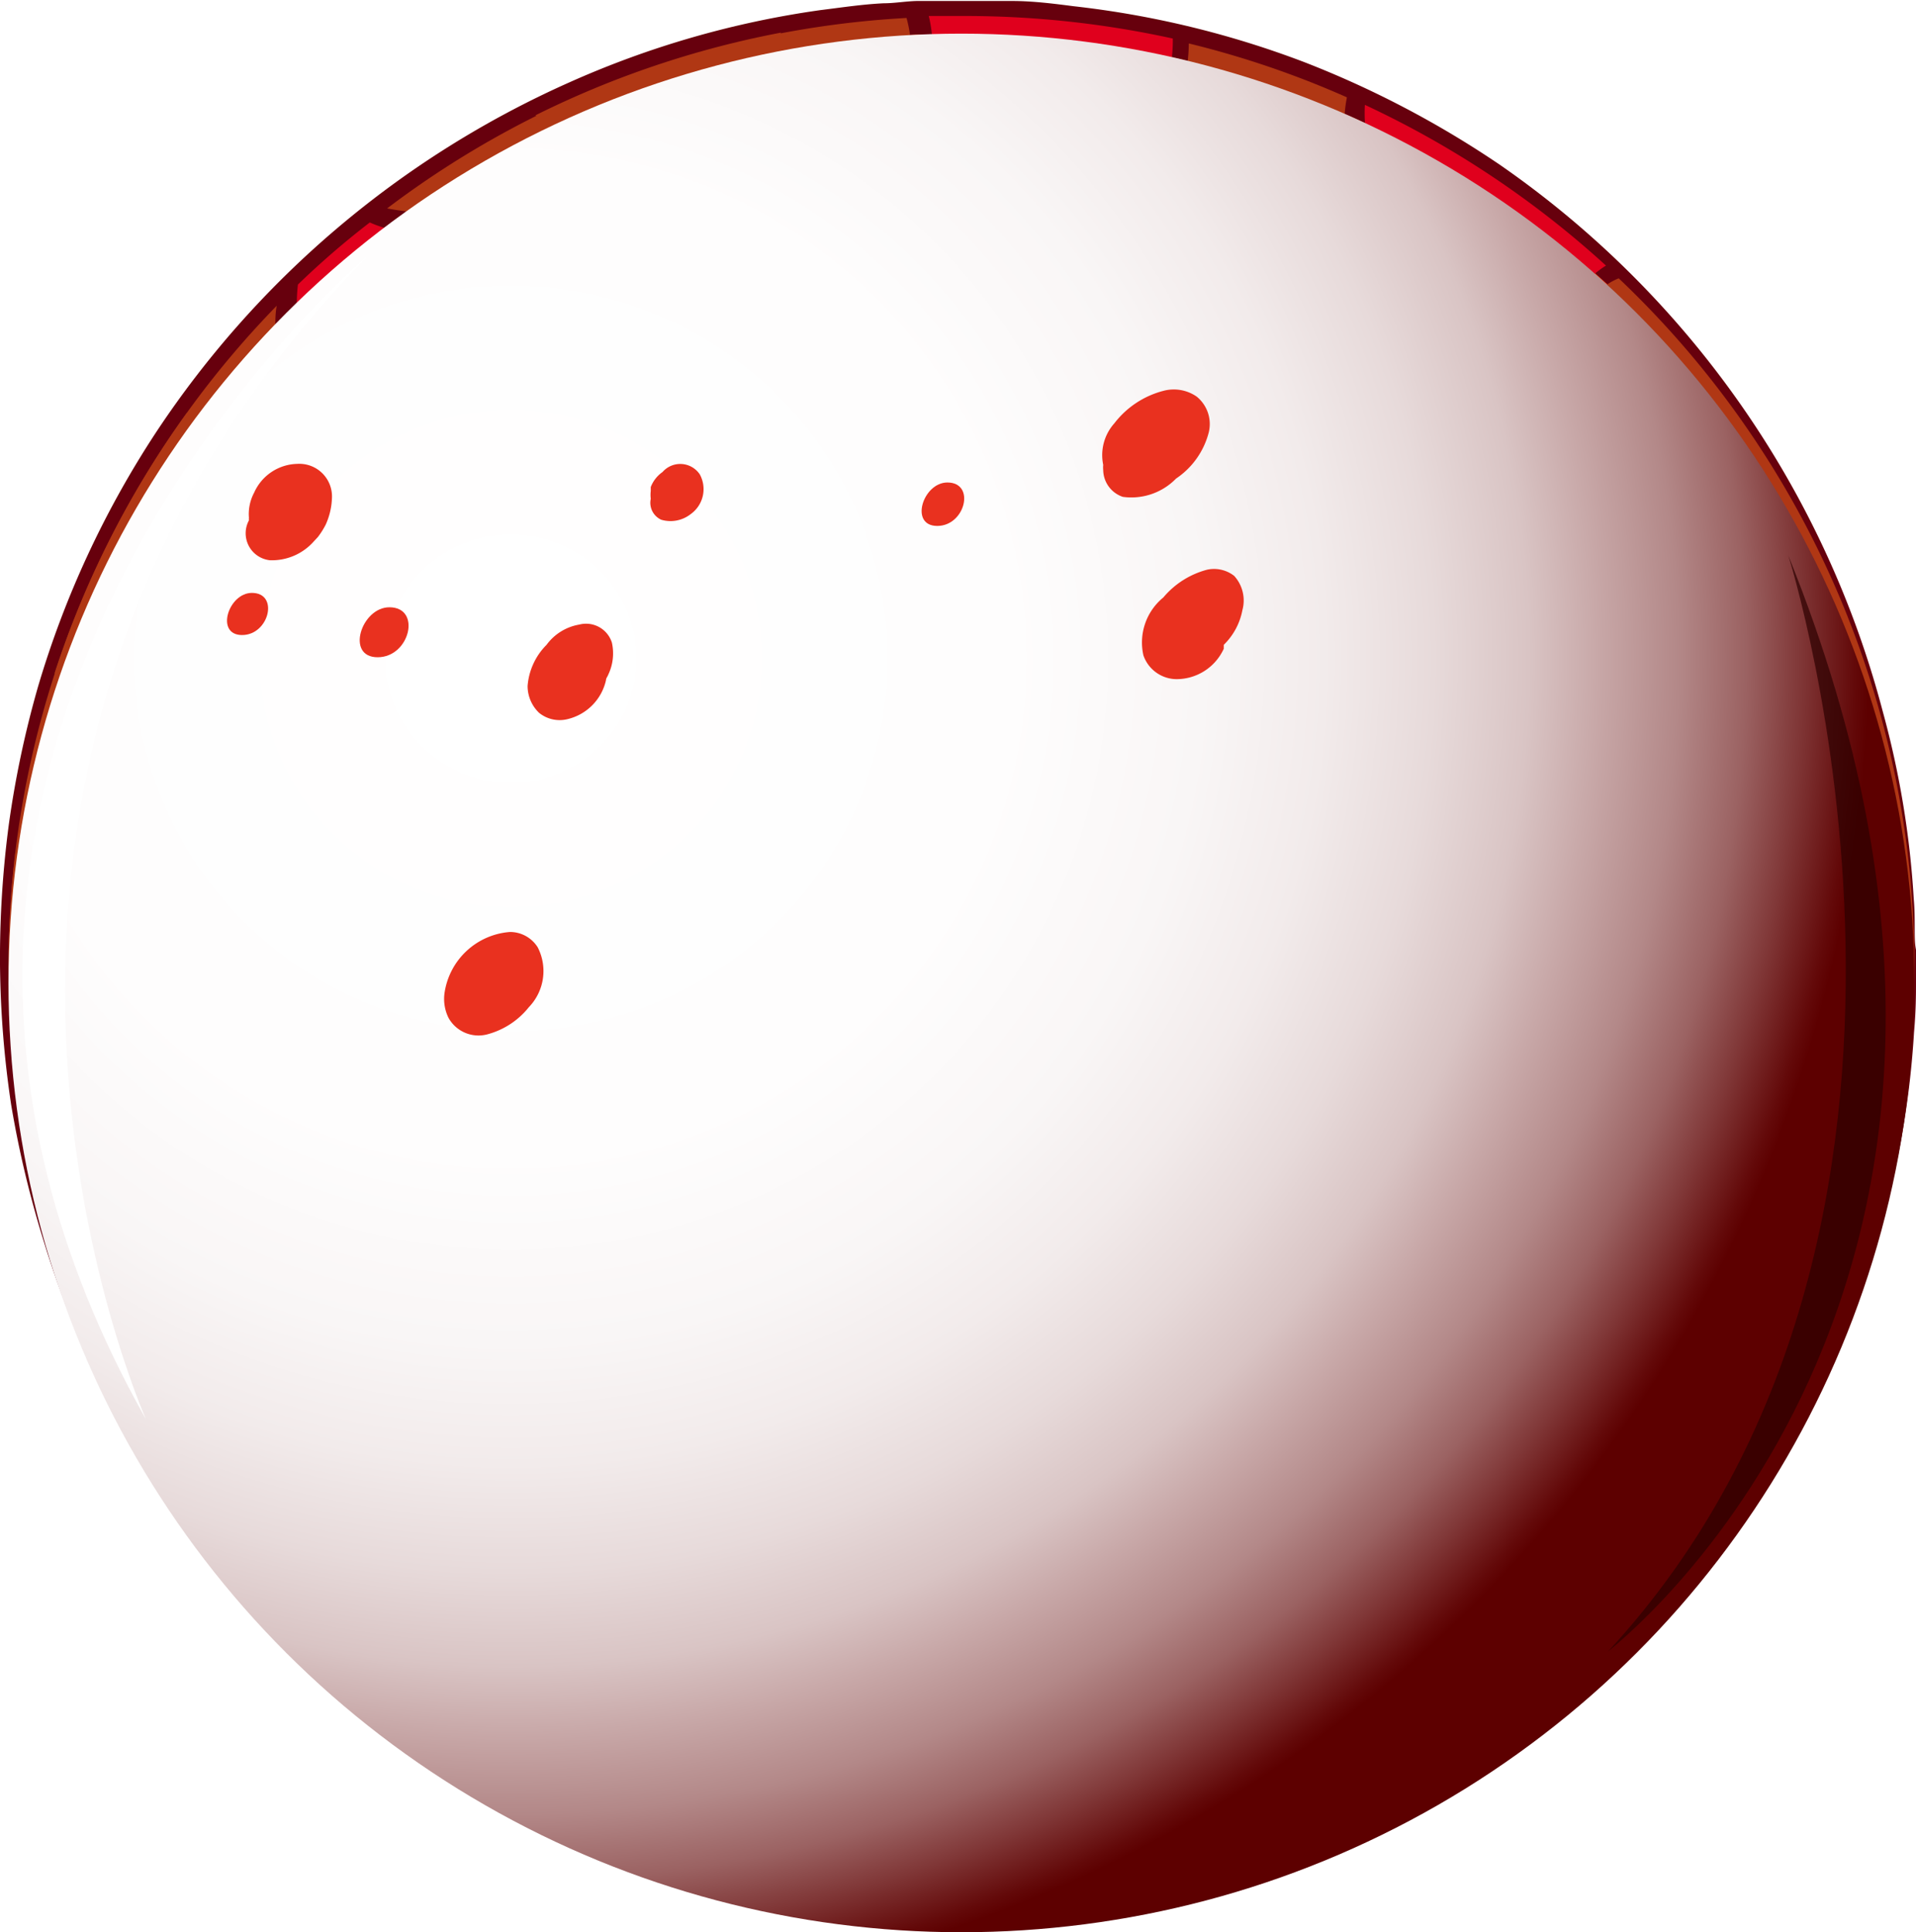 <svg xmlns="http://www.w3.org/2000/svg" xmlns:xlink="http://www.w3.org/1999/xlink" viewBox="0 0 58.65 59.15"><defs><style>.cls-1{mask:url(#mask);filter:url(#luminosity-noclip-2);}.cls-10,.cls-2,.cls-6,.cls-7,.cls-8{mix-blend-mode:multiply;}.cls-2{fill:url(#radial-gradient);}.cls-3{isolation:isolate;}.cls-4{fill:#ff4617;}.cls-5{fill:#67000d;}.cls-6{fill:#b03714;}.cls-7{fill:#e0001d;}.cls-8{fill:url(#radial-gradient-2);}.cls-9{fill:#fff;}.cls-10{fill:#2c0000;opacity:0.7;}.cls-11,.cls-13{fill:#e9311f;}.cls-11,.cls-12,.cls-15{mix-blend-mode:screen;}.cls-14{mask:url(#mask-2);}.cls-15{fill:url(#radial-gradient-3);}.cls-16{filter:url(#luminosity-noclip);}</style><filter id="luminosity-noclip" x="0.93" y="-8301.44" width="46.13" height="32766" filterUnits="userSpaceOnUse" color-interpolation-filters="sRGB"><feFlood flood-color="#fff" result="bg"/><feBlend in="SourceGraphic" in2="bg"/></filter><mask id="mask" x="0.93" y="-8301.44" width="46.13" height="32766" maskUnits="userSpaceOnUse"><g class="cls-16"/></mask><radialGradient id="radial-gradient" cx="39.94" cy="42.69" r="42.07" gradientTransform="translate(-1.02 -1.7) scale(1 0.99)" gradientUnits="userSpaceOnUse"><stop offset="0"/><stop offset="0.22" stop-color="#030303"/><stop offset="0.36" stop-color="#0b0b0b"/><stop offset="0.47" stop-color="#191919"/><stop offset="0.57" stop-color="#2e2e2e"/><stop offset="0.66" stop-color="#484848"/><stop offset="0.74" stop-color="#696969"/><stop offset="0.82" stop-color="#909090"/><stop offset="0.9" stop-color="#bdbdbd"/><stop offset="0.97" stop-color="#eee"/><stop offset="0.99" stop-color="#fff"/></radialGradient><radialGradient id="radial-gradient-2" cx="16.66" cy="22.08" r="41.54" gradientTransform="translate(-1.02 -1.7) scale(1 0.99)" gradientUnits="userSpaceOnUse"><stop offset="0" stop-color="#fff"/><stop offset="0.37" stop-color="#fefdfd"/><stop offset="0.51" stop-color="#f9f6f6"/><stop offset="0.6" stop-color="#f2ebeb"/><stop offset="0.68" stop-color="#e7dada"/><stop offset="0.75" stop-color="#d9c4c4"/><stop offset="0.8" stop-color="#c8a8a8"/><stop offset="0.86" stop-color="#b38888"/><stop offset="0.91" stop-color="#9b6262"/><stop offset="0.95" stop-color="#803737"/><stop offset="0.99" stop-color="#630909"/><stop offset="1" stop-color="#5d0000"/></radialGradient><filter id="luminosity-noclip-2" x="0.93" y="1.15" width="46.13" height="44.92" filterUnits="userSpaceOnUse" color-interpolation-filters="sRGB"><feFlood flood-color="#fff" result="bg"/><feBlend in="SourceGraphic" in2="bg"/></filter><mask id="mask-2" x="0.93" y="1.15" width="46.13" height="44.92" maskUnits="userSpaceOnUse"><g class="cls-1"><path class="cls-2" d="M8.57,43.89c2-1,3.29-2.62,3-5-.35-3.24-2.49-6.1-2.24-9.43a5.54,5.54,0,0,1,3.36-4.61c2.06-.91,4.45-.82,6.64-1.12,1.84-.26,3.72-.73,4.65-2.53a17.07,17.07,0,0,1,1.67-3c1.74-2.15,5-2.2,7.25-.85,1.22.74,2.48,2.61,3.94,2.82,2.65.37,2.7-2.06,3.38-3.82,0-.12.25-.3.39-.23,1.56.73,2.48,2.71,4.09,3.23,2.18.71,2.53-3.81,2.24-5-.35-1.44-1-2.77-1.44-4.17S44.3,7.12,45,5.8A28.51,28.51,0,0,0,.93,29.55,28.21,28.21,0,0,0,6.26,46.08,4.34,4.34,0,0,1,8.57,43.89Z"/></g></mask><radialGradient id="radial-gradient-3" cx="39.94" cy="42.69" r="42.07" gradientTransform="translate(-1.02 -1.7) scale(1 0.99)" gradientUnits="userSpaceOnUse"><stop offset="0" stop-color="#2b2b2b"/><stop offset="0.24" stop-color="#2e2d2c"/><stop offset="0.38" stop-color="#36322f"/><stop offset="0.5" stop-color="#443a35"/><stop offset="0.61" stop-color="#59463d"/><stop offset="0.71" stop-color="#735647"/><stop offset="0.8" stop-color="#946a53"/><stop offset="0.89" stop-color="#bb8162"/><stop offset="0.97" stop-color="#e79b73"/><stop offset="0.99" stop-color="#f7a579"/></radialGradient></defs><title>Moscow2</title><g class="cls-3"><g id="Слой_2" data-name="Слой 2"><g id="Layer_2" data-name="Layer 2"><path class="cls-4" d="M58.6,29.55A29.17,29.17,0,1,1,29.43.49,29.11,29.11,0,0,1,58.6,29.55Z"/><path class="cls-5" d="M58.65,29.55s0,.18,0,.52,0,.86-.06,1.53a27.8,27.8,0,0,1-.95,5.72A29.53,29.53,0,0,1,54,45.58,29.21,29.21,0,0,1,45.84,54a30.64,30.64,0,0,1-6,3.13,28.34,28.34,0,0,1-7.06,1.67,29.1,29.1,0,0,1-15.27-2.47A30.06,30.06,0,0,1,5,45.7,29.14,29.14,0,0,1,1.34,38a31.46,31.46,0,0,1-1-4.19A30.79,30.79,0,0,1,0,29.54a31.23,31.23,0,0,1,.27-4.3A30.47,30.47,0,0,1,1.17,21a29.28,29.28,0,0,1,3.61-7.77A29.58,29.58,0,0,1,17.41,2.53,28.53,28.53,0,0,1,25.11.31c.65-.08,1.3-.18,1.95-.21.32,0,.65-.06,1-.07l1,0c.68,0,1.27,0,1.91,0s1.27.08,1.89.16a28.82,28.82,0,0,1,7.06,1.71,30,30,0,0,1,6,3.15A29.46,29.46,0,0,1,57.63,21.77a27.87,27.87,0,0,1,.95,5.73c.06.66,0,1.18.06,1.52S58.65,29.55,58.65,29.55Zm-.1,0s0-.18,0-.52,0-.86-.07-1.53a28.26,28.26,0,0,0-1-5.67A25.1,25.1,0,0,0,56,18a27.86,27.86,0,0,0-2.37-4.21,29.38,29.38,0,0,0-21-12.58c-.6-.08-1.2-.1-1.81-.15l-.94,0H29l-.93,0-.94.07c-.63,0-1.25.13-1.88.21a27.44,27.44,0,0,0-3.76.82c-.63.16-1.24.39-1.86.59s-1.23.45-1.83.73A28.89,28.89,0,0,0,.53,29.56,29.9,29.9,0,0,0,.8,33.78a29,29,0,0,0,.89,4.14,28.77,28.77,0,0,0,3.56,7.61A28.5,28.5,0,0,0,17.72,55.88c.6.27,1.23.48,1.85.72s1.24.42,1.87.57a28.3,28.3,0,0,0,3.79.77c.64.07,1.27.16,1.9.19.31,0,.62,0,.93,0l1,0c.62,0,1.24,0,1.85,0s1.23-.08,1.83-.16A29.93,29.93,0,0,0,45.42,53.4a29.43,29.43,0,0,0,8.23-8A27.12,27.12,0,0,0,56,41.14a24,24,0,0,0,1.42-3.87,27.52,27.52,0,0,0,1-5.68c.07-.66.06-1.17.07-1.52S58.55,29.55,58.55,29.55Z"/><path class="cls-6" d="M11.63,52.56A29.21,29.21,0,0,0,17.45,56a4.3,4.3,0,0,0,2.81-.84c2.89-2.78-4-6.42-.79-8.91,1.8-1.38,4.67-1,6.78-1,1.61,0,6.87.6,6.66-2.12a6.19,6.19,0,0,0-2.09-4.06,19.49,19.49,0,0,1-3-2.25,4.06,4.06,0,0,1,1.37-6.08c1.57-.82,3.65-1.16,4.77-2.66a4.12,4.12,0,0,0-.22-5.25,4.73,4.73,0,0,0-5.95-1.11c-1.49.92-2.4,2.38-3.65,3.57-2.66,2.53-5.79.73-9,1.56-2.11.54-4.63,3.47-2.83,5.59a10.42,10.42,0,0,1,2.21,3.42c.94,2.69,1.06,6.86-1.95,8.46-1,.53-5.22,1.74-6,3.19A28.36,28.36,0,0,0,11.63,52.56Z"/><path class="cls-6" d="M49.55,8.52a1.9,1.9,0,0,0-1.08,1.12c-1.27,3.36,1.85,6,3.18,8.76.89,1.83.32,5.08-2.09,5.52-1.47.26-3-.57-4.43-.13a4.61,4.61,0,0,0-3.29,4.44c-.09,2.15,1.36,8.34,4.7,6.4,1.88-1.1,3.24-3,5.32-3.8s4.68-.57,6.21,1.1a5.45,5.45,0,0,1,.38.46c.09-.94.15-1.88.15-2.84A29,29,0,0,0,49.55,8.52Z"/><path class="cls-6" d="M36.39,1.33A5,5,0,0,1,34.74,5c-2,1.77-5.14,3.27-6.37,5.74-.57,1.14-.14,3.54,1.62,3.32,1.12-.15,2-1.2,2.81-1.9,1.55-1.33,3.51-2.53,5.5-1.27,1.5.94,2.31,3,3.36,4.34.44.58,1.41,2.12,2.3,2,1.23-.09,1-3.7.76-4.45C44,9.91,41.8,7.55,41.23,4.58a4.09,4.09,0,0,1,0-1.6A28.56,28.56,0,0,0,36.39,1.33Z"/><path class="cls-6" d="M13.12,6.53a11.05,11.05,0,0,1,3.74.68.28.28,0,0,1,.07.45c-.25.34-1.33,1.66-.38,1.8a5,5,0,0,0,2.13-.31,26,26,0,0,0,4.88-2.08c1.88-1,4.05-2.67,4.32-5A4.28,4.28,0,0,0,27.75.55a28.94,28.94,0,0,0-15.9,5.83A9.34,9.34,0,0,0,13.12,6.53Z"/><path class="cls-6" d="M16.68,3.71c.42.26.49,1,.61,1.36.38,1.17,1.5,1,2.42.66,1.44-.58,3.66-1.58,4-3.25A6.34,6.34,0,0,0,23.9,1a29,29,0,0,0-7.51,2.53Z"/><path class="cls-7" d="M55.21,31.14c-3.67-.56-5.31,2-8,3.73-5,3.22-7.07-6.12-5.13-9.35a4.85,4.85,0,0,1,3.06-2.34c1.57-.27,4.17.9,5.35-.39,3.15-3.43-2.2-7-2.73-10.48-.24-1.6.06-3.35,1.4-4.18a29.35,29.35,0,0,0-7.38-4.92,4.3,4.3,0,0,0,0,.51,10.39,10.39,0,0,0,1.41,4c1.35,2.56,2.67,4.93,2.17,7.92-.19,1.15-.88,3-2.33,1.93-1.65-1.17-2.68-3.17-3.81-4.79-1.69-2.43-4-2.05-6.08-.22-1,.9-2.84,2.9-4.36,1.77-1.77-1.31-1.49-3.28-.17-4.81,1.75-2.05,4.15-3.31,6.06-5.17a4.54,4.54,0,0,0,1.23-3.17A29.6,29.6,0,0,0,29.43.49l-1,0a3.88,3.88,0,0,1-.18,2.41A10,10,0,0,1,23,8c-1.8.89-4.21,2.23-6.3,2.09-1.61-.1-1-1.48-.38-2.4-1.18-.32-3.67-.28-5-.88A25.6,25.6,0,0,0,9.12,8.71a4.84,4.84,0,0,0,0,1.14c.18,2,1.85,2,3.28,2.79,2.05,1.08,3.32,4.19,3.46,6.43C16,21.59,14.7,23.46,12.74,25S6.88,27.82,7,30.81c.06,1.91,1.16,2.46,1.9,4a3.19,3.19,0,0,1-.21,2.66C7.75,39.29,4.84,39.56,3.43,41a6.57,6.57,0,0,0-.55.62,28.85,28.85,0,0,0,3.3,5.5,4.65,4.65,0,0,1,1.53-1.2c2.71-1.42,6.38-1.83,6.81-5.57a8.71,8.71,0,0,0-1.69-6.2c-.64-.75-1.61-1.52-1.66-2.59a5.16,5.16,0,0,1,4.33-5.3,11.38,11.38,0,0,1,4.35-.09c2.47.45,3.79-.95,5.28-2.64,1.65-1.86,3.94-3.65,6.61-2.74a5.21,5.21,0,0,1,3.66,5.18c-.29,2.73-2.49,3.91-4.8,4.84-2,.82-4.37,3.21-2.48,5.42.94,1.1,2.35,1.61,3.36,2.62s2.58,3.57,1.85,5.25c-.6,1.36-2.19,1.7-3.54,1.82-2.2.19-4.42,0-6.63.06a6.82,6.82,0,0,0-3,.57c-1.63.93-.49,2.84.3,4,1.2,1.76,1.95,4.23-.37,5.52a4.66,4.66,0,0,1-1.59.48,29.11,29.11,0,0,0,11,2.13c.42,0,.84,0,1.25,0a7,7,0,0,1-3.05-4c-.37-1.12-.78-3.37.58-4.11s3-.41,4.44-.42c2.19,0,4.37-.59,5.58-2.61,1.48-2.49-1.22-4.59-2.45-6.5-1-1.5-1-3.12.72-4.08s6,0,6.52,2c.35,1.45,0,3.19.63,4.55,1.08,2.3,3,.26,3.71-1.05.9-1.69,1.85-4.77,4-5.29,3.27-.78,4.41,2.1,4.36,5.05a28.66,28.66,0,0,0,2.61-8.8A4.44,4.44,0,0,0,55.21,31.14Z"/><path class="cls-6" d="M53.84,38.15c-3.18-2.46-5,2.6-6.12,4.64-.68,1.23-2.63,3.4-4.11,1.76-.9-1-.84-2.46-.93-3.72-.06-.82,0-1.92-.81-2.43a7.39,7.39,0,0,0-2.37-1c-1.72-.4-4.86.16-3.58,2.52a19.94,19.94,0,0,0,1.8,2.49c1.12,1.47,2.16,3.31,1.08,5.11-1.87,3.13-4.86,3.14-8.12,3.16-1.07,0-2.63,0-2.79,1.39a5,5,0,0,0,.44,2.58c.57,1.31,1.54,3,3,3.5.19.07.19.26.1.42A29.15,29.15,0,0,0,55.19,43.18C55.43,41.24,55.12,39.15,53.84,38.15Z"/><path class="cls-6" d="M5.32,39c1.48-.7,4.36-1.88,2.89-4.1-.71-1.06-1.49-1.7-1.74-3C5.22,25.61,16,25.61,15.23,19.24c-.22-1.78-1-4.57-2.58-5.63-1.06-.72-2.36-.81-3.33-1.66a2.93,2.93,0,0,1-.85-2.59A28.95,28.95,0,0,0,2.64,41.05,8.27,8.27,0,0,1,5.32,39Z"/><path class="cls-6" d="M21.8,33.56a2.46,2.46,0,0,1,0-2,1.9,1.9,0,0,1,1-.85c.24-.12.51-.18.75-.28.51-.88.36-1.43-.44-1.64-3.94-1.59-7,1.64-6.16,5.34l.37.62a8.54,8.54,0,0,1,1.09,3.68c.2,2.56-.11,5.85-2.54,7.35-1.41.87-4.76,2.32-2.94,4.48.58.7,1.81,1.85,2.89,1.07.51-.36.1-1,0-1.39a8.65,8.65,0,0,1-.14-1.76c.14-3,2.42-4.5,5.29-4.48,1.57,0,5.2.17,5.61-2a4.06,4.06,0,0,0-1-2.93C24.33,37.08,22.54,35.52,21.8,33.56Z"/><path class="cls-6" d="M31.05,23.42a.21.21,0,0,1-.15-.19,3.39,3.39,0,0,0-4.21,1.44c-.61,1.34.13,3.84,1.92,3.81C30.83,28.43,34.28,24.66,31.05,23.42Z"/><path class="cls-6" d="M49.74,25.72c-1,.15-4-.12-3.91,1.63s1.16,3.25,3,2.59,2.93-2.63,4.74-3.18a3.65,3.65,0,0,1,2.5.15c.67.28,1.7,1.05,2.45,1a28.88,28.88,0,0,0-7.4-17.73,7.1,7.1,0,0,0,.09,4c.78,2.13,2.59,3.76,3,6.07C54.69,23.32,52.72,25.29,49.74,25.72Z"/><path class="cls-6" d="M35.91,5.92c-1,.71-5.76,2.81-4.45,4.37s4.29-2.14,5-3.15a17.48,17.48,0,0,0,2.61-5c-.32-.11-.64-.22-1-.31A5.86,5.86,0,0,1,35.91,5.92Z"/><path class="cls-6" d="M52.05,41.78c-2.12-.53-3.93,3.62-4.67,5a13.14,13.14,0,0,1-3.71,4.53c-1.68,1.24-3.64.65-5.56.61-1.56,0-3.91.3-3.66,2.39a4.87,4.87,0,0,0,2.25,3.41,29.2,29.2,0,0,0,15.41-9.88C52.76,45.6,53.42,42.12,52.05,41.78Z"/><path class="cls-6" d="M40.09,40.26c-.09-.09,0-.69-.12-.75a.2.2,0,0,1-.24-.11,1.68,1.68,0,0,0-.59-.08c-.27,0-.7.13-.7.48,0,.56.56,1.57,1.26,1.37.55-.15,1.17-1.13.93-1.52C40.53,39.77,40.21,40.37,40.09,40.26Z"/><path class="cls-6" d="M9.76,22.78a3,3,0,0,0,.8-2.21c-.1-1.09-1.29-.17-1.65,0-.51.27-1.31.78-1.94.64-.85-.19-1.72-.8-2.51-.09a8.94,8.94,0,0,0-1.39,1.68A13.21,13.21,0,0,1,.47,26.1a30.15,30.15,0,0,0-.21,3.45,28.67,28.67,0,0,0,1,7.45A3.85,3.85,0,0,0,4,34.84c.85-2.3-1.45-4.23-1.19-6.51C3.22,24.27,7.57,25.21,9.76,22.78Z"/><path class="cls-6" d="M5.1,17.15c.92.32,1.44,1.31,2.43.23.73-.8,1.67-2.41.76-3.43-1.09-1.23-.85-.36-1.71-.6a1.32,1.32,0,0,1-.86-.71,28.83,28.83,0,0,0-4.06,8C2.8,19,4.06,16.78,5.1,17.15Z"/><path class="cls-6" d="M48.73,43.71a2.22,2.22,0,0,0-2.32,1.08,2.84,2.84,0,0,0-.51,1.1l0,.28c0-.16,0-.17,0,0a1.57,1.57,0,0,0,0,.43,1.24,1.24,0,0,0,.39.87,1.05,1.05,0,0,0,.72.26,1.3,1.3,0,0,0,1.23-.26,3.69,3.69,0,0,0,1.1-1.62C49.58,45,49.69,44.06,48.73,43.71Z"/><path class="cls-6" d="M50.91,42a1,1,0,0,0-1.53.44l0,.16s-.09.22,0,.11a.68.68,0,0,0,.48,1C50.65,43.84,51.48,42.76,50.91,42Z"/><path class="cls-6" d="M42.16,49.21a1.06,1.06,0,0,0-1.39,0,1.52,1.52,0,0,0-.67,1.3.74.74,0,0,0,.67.75,1.36,1.36,0,0,0,1.19-.7,1.78,1.78,0,0,0,.33-.46A.73.73,0,0,0,42.16,49.21Z"/><path class="cls-6" d="M47.35,37.36a1.79,1.79,0,0,0-.87-1,1.55,1.55,0,0,0-1.49.27,2.56,2.56,0,0,0-1,2.52,1.81,1.81,0,0,0,.54,1,.8.8,0,0,0,.21.15,1.15,1.15,0,0,0,.59.27c.79.14,1.43-.61,1.75-1.22A2.67,2.67,0,0,0,47.35,37.36Z"/><path class="cls-6" d="M52.4,26.85a.72.72,0,0,0-.28-.16.43.43,0,0,0-.53-.42.68.68,0,0,0-.52.64A3.06,3.06,0,0,0,51,28c.1.43.62.42.91.21.12-.09.24-.17.35-.27A.75.75,0,0,0,52.4,26.85Z"/><path class="cls-6" d="M56.49,23.86a1.5,1.5,0,0,0-.57-.74,1.16,1.16,0,0,0-1.36.08c-1.26.84-1.31,3.24-.33,4.45a.9.9,0,0,0,1.09.68,2.16,2.16,0,0,0,2.25-2A3.19,3.19,0,0,0,56.49,23.86Z"/><path class="cls-6" d="M54.39,17.86c-.68-.12-1.26.61-1.25,1.22a.71.71,0,0,0,.31.59.3.3,0,0,0,.06.11l.06.08.06.08v0a.77.77,0,0,0,1.07-.2,2.11,2.11,0,0,0,.33-.86A.78.78,0,0,0,54.39,17.86Z"/><path class="cls-6" d="M50.1,15.8a1.35,1.35,0,0,0-1.34-.6.28.28,0,0,0-.12,0,.52.52,0,0,0-.66.19c-.77,1.08-.23,4,1.54,3.24C50.59,18.23,50.69,16.66,50.1,15.8Z"/><path class="cls-6" d="M40.57,31.36c-.25-1-1.63-.44-1.74.35,0,.13,0,.26,0,.39l-.09.26a.61.61,0,0,0,.35.75,1.13,1.13,0,0,0,1.21-.37l.08-.07a1.25,1.25,0,0,0,.29-.87A1.61,1.61,0,0,0,40.57,31.36Z"/><path class="cls-6" d="M34.45,46.33a1.47,1.47,0,0,0-1.42-1,1.89,1.89,0,0,0-.92.25,4.22,4.22,0,0,0-1.52,1.6c-.57.93-1,2.27-.08,3.13s2.26-.2,2.92-.85A3.41,3.41,0,0,0,34.45,46.33Z"/><path class="cls-6" d="M24.78,50.7a1.12,1.12,0,0,0-.65-.93,1.72,1.72,0,0,0-1.69.4,2.51,2.51,0,0,0-1,1.77,1.06,1.06,0,0,0,.64,1A1.53,1.53,0,0,0,23,53a2.57,2.57,0,0,0,1-.45,1.5,1.5,0,0,0,.59-.9.47.47,0,0,0,.06-.09A1.51,1.51,0,0,0,24.78,50.7Z"/><path class="cls-6" d="M31.91,53.94a.48.48,0,0,0-.19-.26.79.79,0,0,0-1.08.21,1.64,1.64,0,0,0-.14.22.77.77,0,0,0-.08.86s0,0,0,.06a.67.67,0,0,0,.35.31c.66.24,1.2-.41,1.23-1A.6.6,0,0,0,31.91,53.94Z"/><path class="cls-6" d="M56.14,34.77a2.21,2.21,0,0,0,.19-1c-.07-.8-.58-1.56-1.49-1.36a2.33,2.33,0,0,0-1.57,1.7,1.86,1.86,0,0,0-.05.74,1.26,1.26,0,0,0,.7,1.36,1.57,1.57,0,0,0,1.79-.7l.09-.13A2,2,0,0,0,56.14,34.77Z"/><path class="cls-6" d="M15,49.71a1.64,1.64,0,0,0-1.63-1.28,5.06,5.06,0,0,0-.46-.24,2.28,2.28,0,0,0-1.43-.36,1.57,1.57,0,0,0-1.22,1.51,2.21,2.21,0,0,0,.83,1.47,3.81,3.81,0,0,0,2.31,1.11A1.73,1.73,0,0,0,15,49.71Z"/><path class="cls-6" d="M18.35,51.82a2.39,2.39,0,0,0-.22-.23.84.84,0,0,0-1,.06c-.33.26-.63.89-.31,1.27a1.51,1.51,0,0,0,.21.23.77.77,0,0,0,.84.06,1.21,1.21,0,0,0,.53-.52A.87.87,0,0,0,18.35,51.82Z"/><path class="cls-6" d="M8.88,41.8a.75.75,0,0,0-.72-.36,2.42,2.42,0,0,0-1.34-.66A1.32,1.32,0,0,0,5.56,42.5a2.31,2.31,0,0,0,.93,1.18,1.63,1.63,0,0,0,.78.27,1.14,1.14,0,0,0,1.48-.49,1.28,1.28,0,0,0,.16-.55A1.3,1.3,0,0,0,8.88,41.8Z"/><path class="cls-6" d="M14.89,42.94a.68.68,0,0,0-.37.09,1,1,0,0,0-.61,1.36c.4.63,1.42.14,1.5-.5,0-.11,0-.23,0-.34A.59.59,0,0,0,14.89,42.94Z"/><path class="cls-6" d="M34.47,36a1.06,1.06,0,0,0-.55.38c-.27.29-.19.88.27.9a.77.77,0,0,0,.65-.29.54.54,0,0,0,.13-.35C35.06,36.32,34.92,35.94,34.47,36Z"/><path class="cls-6" d="M46.35,20.32c0-.59-.29-1.6-1-1.59a1.9,1.9,0,0,0-1.63,1.4,2,2,0,0,0,.07,2,.56.56,0,0,0,0,.12,1,1,0,0,0,1.67.24,2.25,2.25,0,0,0,.51-.64,1.68,1.68,0,0,0,.2-.34,1.49,1.49,0,0,0,.11-.58A4.09,4.09,0,0,0,46.35,20.32Z"/><path class="cls-6" d="M21.73,30.17a.86.86,0,0,0-.74.38l-.09.09a.88.88,0,0,0-.12,1h0a.78.78,0,0,0,1.26-.08,1.16,1.16,0,0,0,.25-.76A.64.64,0,0,0,21.73,30.17Z"/><ellipse class="cls-8" cx="29.43" cy="30.09" rx="29.17" ry="29.06"/><path class="cls-9" d="M11.28,7.81S-7,23.1,4.47,43.45C4.47,43.45-4.35,23.76,11.28,7.81Z"/><path class="cls-10" d="M54.74,17s6.52,20.54-5.53,33.57C49.21,50.52,63.84,39.56,54.74,17Z"/><path class="cls-11" d="M16.46,29a1,1,0,0,0-.85-.47,2.19,2.19,0,0,0-2,1.85,1.31,1.31,0,0,0,.12.78,1.05,1.05,0,0,0,1.2.5,2.42,2.42,0,0,0,1.26-.83A1.59,1.59,0,0,0,16.46,29Z"/><path class="cls-11" d="M21.42,14.52a.72.72,0,0,0-1.14-.07,1,1,0,0,0-.36.46l0,.12h0a1,1,0,0,0,0,.24.57.57,0,0,0,.32.64,1,1,0,0,0,.9-.17A.94.94,0,0,0,21.42,14.52Z"/><path class="cls-11" d="M18.73,19.67a.83.83,0,0,0-1-.55,1.57,1.57,0,0,0-1,.62A2,2,0,0,0,16.15,21a1.14,1.14,0,0,0,.35.82,1,1,0,0,0,.89.19,1.58,1.58,0,0,0,1.16-1.19c0-.06.05-.11.07-.17A1.51,1.51,0,0,0,18.73,19.67Z"/><path class="cls-11" d="M11.92,18.59c-.86,0-1.35,1.53-.36,1.53S12.91,18.59,11.92,18.59Z"/><path class="cls-11" d="M37.78,17.63a1,1,0,0,0-.83-.19,2.62,2.62,0,0,0-1.34.85A1.78,1.78,0,0,0,35,20.06a1.08,1.08,0,0,0,1,.73,1.59,1.59,0,0,0,1.46-.93l0-.12a2,2,0,0,0,.57-1.06A1.12,1.12,0,0,0,37.78,17.63Z"/><path class="cls-11" d="M29,14.77c-.75,0-1.17,1.33-.31,1.33S29.87,14.77,29,14.77Z"/><path class="cls-11" d="M36.63,12.14a1.23,1.23,0,0,0-1-.18,2.77,2.77,0,0,0-1.52,1,1.46,1.46,0,0,0-.34,1.27.86.86,0,0,0,0,.16.88.88,0,0,0,.6.82A1.91,1.91,0,0,0,36,14.65a2.43,2.43,0,0,0,1-1.41A1.08,1.08,0,0,0,36.63,12.14Z"/><g class="cls-12"><path class="cls-13" d="M9.56,16.57h0l-.05.06Z"/><path class="cls-13" d="M9.1,14.2a1.48,1.48,0,0,0-1.32.88,1.39,1.39,0,0,0-.16.77.35.35,0,0,0,0,.08.83.83,0,0,0,.64,1.22,1.71,1.71,0,0,0,1.34-.57l.13-.14a2.45,2.45,0,0,0,.24-.38,2.13,2.13,0,0,0,.19-.79A1,1,0,0,0,9.1,14.2Z"/><path class="cls-13" d="M9.5,16.64Z"/></g><path class="cls-11" d="M7.71,18.15c-.72,0-1.13,1.29-.3,1.29S8.55,18.15,7.71,18.15Z"/><g class="cls-14"><path class="cls-15" d="M8.57,43.89c2-1,3.29-2.62,3-5-.35-3.24-2.49-6.1-2.24-9.43a5.54,5.54,0,0,1,3.36-4.61c2.06-.91,4.45-.82,6.64-1.12,1.84-.26,3.72-.73,4.65-2.53a17.07,17.07,0,0,1,1.67-3c1.74-2.15,5-2.2,7.25-.85,1.22.74,2.48,2.61,3.94,2.82,2.65.37,2.7-2.06,3.38-3.82,0-.12.25-.3.39-.23,1.56.73,2.48,2.71,4.09,3.23,2.18.71,2.53-3.81,2.24-5-.35-1.44-1-2.77-1.44-4.17S44.3,7.12,45,5.8A28.51,28.51,0,0,0,.93,29.55,28.21,28.21,0,0,0,6.26,46.08,4.34,4.34,0,0,1,8.57,43.89Z"/></g></g></g></g></svg>